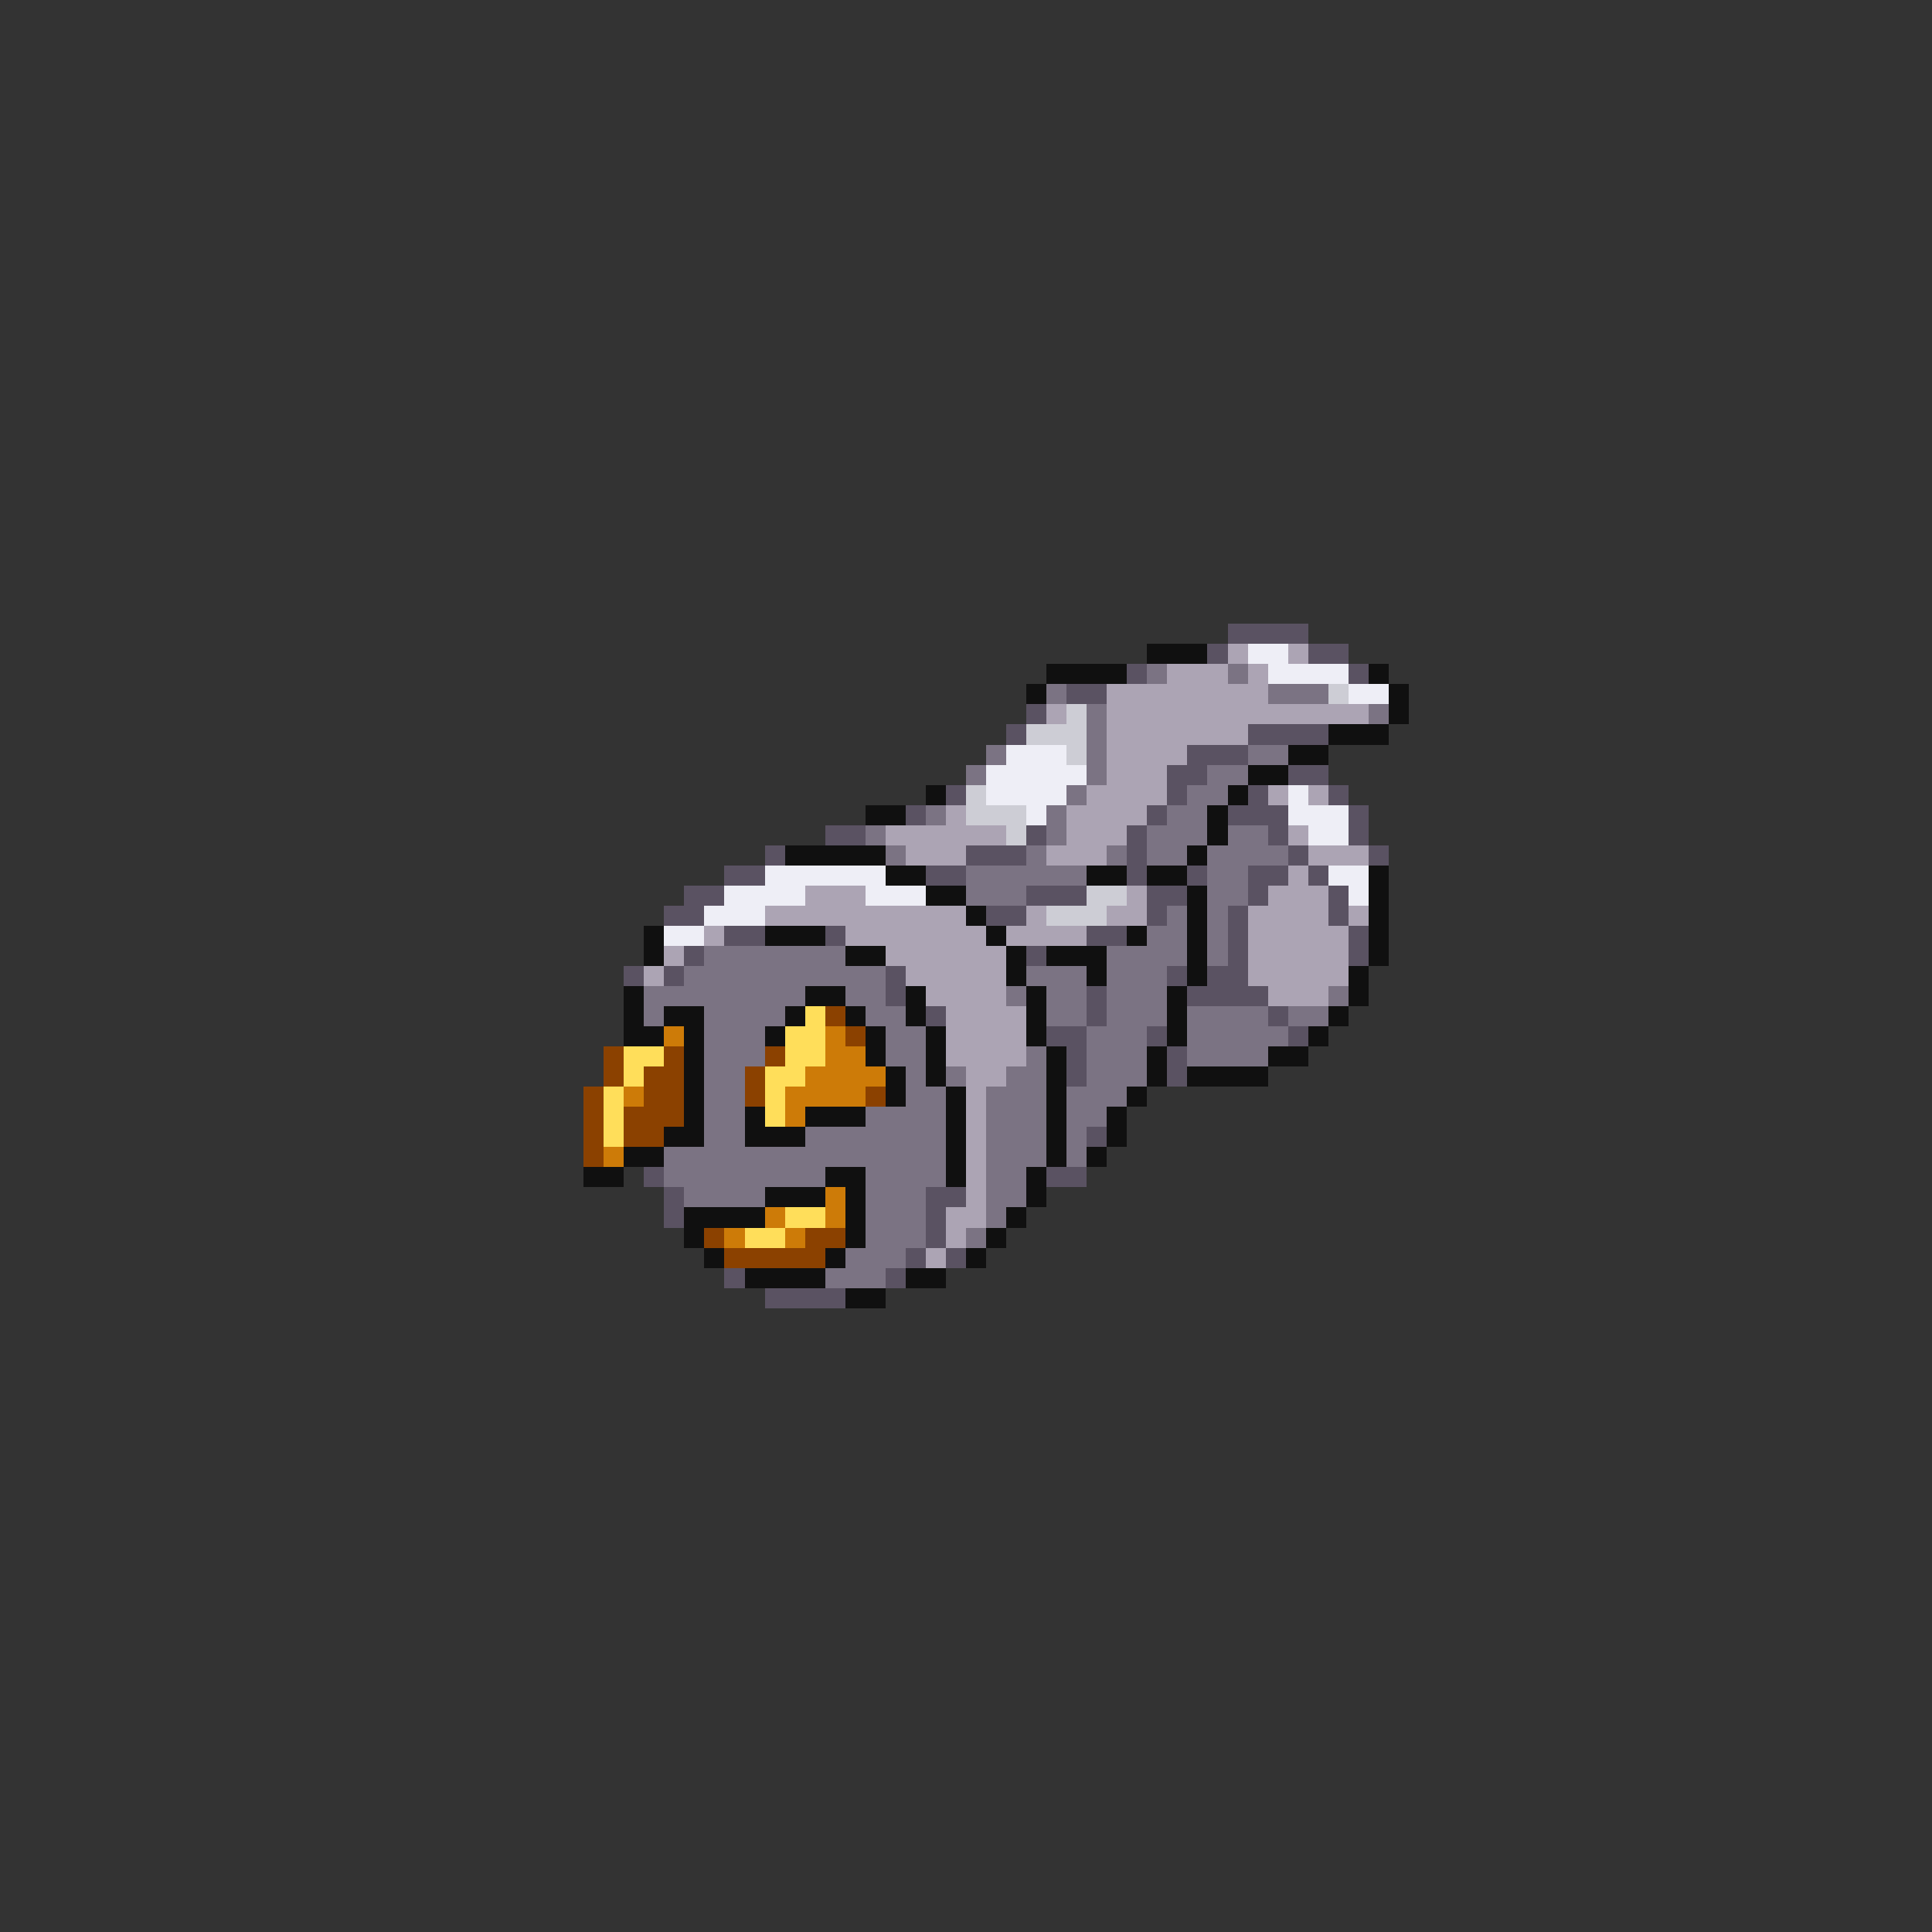 <svg xmlns="http://www.w3.org/2000/svg" viewBox="0 -0.5 96 96" shape-rendering="crispEdges">
<rect x="0" y="-0.5" width="96" height="96" fill="#333333" stroke="none"/>
<path stroke="#5a5262" d="M61 31h4M60 32h1M65 32h2M56 33h1M67 33h1M53 34h2M51 35h1M50 36h1M62 36h4M59 37h3M58 38h2M64 38h2M47 39h1M58 39h1M62 39h1M66 39h1M45 40h1M57 40h1M61 40h3M67 40h1M41 41h2M51 41h1M56 41h1M63 41h1M67 41h1M38 42h1M48 42h3M56 42h1M64 42h1M68 42h1M36 43h2M46 43h2M56 43h1M59 43h1M62 43h2M65 43h1M34 44h2M51 44h3M57 44h2M62 44h1M66 44h1M33 45h2M49 45h2M57 45h1M61 45h1M66 45h1M36 46h2M41 46h1M54 46h2M61 46h1M67 46h1M34 47h1M51 47h1M61 47h1M67 47h1M31 48h1M33 48h1M44 48h1M58 48h1M60 48h2M44 49h1M54 49h1M59 49h4M46 50h1M54 50h1M63 50h1M52 51h2M57 51h1M64 51h1M53 52h1M58 52h1M53 53h1M58 53h1M54 56h1M32 58h1M52 58h2M33 59h1M46 59h2M33 60h1M46 60h1M46 61h1M45 62h1M47 62h1M36 63h1M44 63h1M38 64h4" />
<path stroke="#101010" d="M57 32h3M52 33h4M68 33h1M51 34h1M69 34h1M69 35h1M66 36h3M64 37h2M62 38h2M46 39h1M61 39h1M43 40h2M60 40h1M60 41h1M39 42h5M59 42h1M44 43h2M54 43h2M57 43h2M68 43h1M46 44h2M59 44h1M68 44h1M48 45h1M59 45h1M68 45h1M32 46h1M38 46h3M49 46h1M56 46h1M59 46h1M68 46h1M32 47h1M42 47h2M50 47h1M52 47h3M59 47h1M68 47h1M50 48h1M54 48h1M59 48h1M67 48h1M31 49h1M40 49h2M45 49h1M51 49h1M58 49h1M67 49h1M31 50h1M33 50h2M39 50h1M42 50h1M45 50h1M51 50h1M58 50h1M66 50h1M31 51h2M34 51h1M38 51h1M43 51h1M46 51h1M51 51h1M58 51h1M65 51h1M34 52h1M43 52h1M46 52h1M52 52h1M57 52h1M63 52h2M34 53h1M44 53h1M46 53h1M52 53h1M57 53h1M59 53h4M34 54h1M44 54h1M47 54h1M52 54h1M56 54h1M34 55h1M37 55h1M40 55h3M47 55h1M52 55h1M55 55h1M33 56h2M37 56h3M47 56h1M52 56h1M55 56h1M31 57h2M47 57h1M52 57h1M54 57h1M29 58h2M41 58h2M47 58h1M51 58h1M38 59h3M42 59h1M51 59h1M34 60h4M42 60h1M50 60h1M34 61h1M42 61h1M49 61h1M35 62h1M41 62h1M48 62h1M37 63h4M45 63h2M42 64h2" />
<path stroke="#aca4b4" d="M61 32h1M64 32h1M58 33h3M62 33h1M55 34h8M52 35h1M55 35h13M55 36h7M55 37h4M55 38h3M54 39h4M63 39h1M65 39h1M47 40h1M53 40h4M44 41h6M53 41h3M64 41h1M45 42h3M52 42h3M65 42h3M64 43h1M40 44h3M56 44h1M63 44h3M38 45h10M51 45h1M55 45h2M62 45h4M67 45h1M35 46h1M42 46h7M50 46h4M62 46h5M33 47h1M44 47h6M62 47h5M32 48h1M45 48h5M62 48h5M46 49h4M63 49h3M47 50h4M47 51h4M47 52h4M48 53h2M48 54h1M48 55h1M48 56h1M48 57h1M48 58h1M48 59h1M47 60h2M47 61h1M46 62h1" />
<path stroke="#eeeef6" d="M62 32h2M63 33h4M67 34h2M50 37h3M49 38h5M49 39h4M64 39h1M51 40h1M64 40h3M65 41h2M38 43h6M66 43h2M36 44h4M43 44h3M67 44h1M35 45h3M33 46h2" />
<path stroke="#7b7383" d="M57 33h1M61 33h1M52 34h1M63 34h3M54 35h1M68 35h1M54 36h1M49 37h1M54 37h1M62 37h2M48 38h1M54 38h1M60 38h2M53 39h1M59 39h2M46 40h1M52 40h1M58 40h2M43 41h1M52 41h1M57 41h3M61 41h2M44 42h1M51 42h1M55 42h1M57 42h2M60 42h4M48 43h6M60 43h2M48 44h3M60 44h2M58 45h1M60 45h1M57 46h2M60 46h1M35 47h7M55 47h4M60 47h1M34 48h10M51 48h3M55 48h3M32 49h8M42 49h2M50 49h1M52 49h2M55 49h3M66 49h1M32 50h1M35 50h4M43 50h2M52 50h2M55 50h3M59 50h4M64 50h2M35 51h3M44 51h2M54 51h3M59 51h5M35 52h3M44 52h2M51 52h1M54 52h3M59 52h4M35 53h2M45 53h1M47 53h1M50 53h2M54 53h3M35 54h2M45 54h2M49 54h3M53 54h3M35 55h2M43 55h4M49 55h3M53 55h2M35 56h2M40 56h7M49 56h3M53 56h1M33 57h14M49 57h3M53 57h1M33 58h8M43 58h4M49 58h2M34 59h4M43 59h3M49 59h2M43 60h3M49 60h1M43 61h3M48 61h1M42 62h3M41 63h3" />
<path stroke="#cdcdd5" d="M66 34h1M53 35h1M51 36h3M53 37h1M48 39h1M48 40h3M50 41h1M54 44h2M52 45h3" />
<path stroke="#ffde5a" d="M40 50h1M39 51h2M31 52h2M39 52h2M31 53h1M38 53h2M30 54h1M38 54h1M30 55h1M38 55h1M30 56h1M39 60h2M37 61h2" />
<path stroke="#8b4100" d="M41 50h1M42 51h1M30 52h1M33 52h1M38 52h1M30 53h1M32 53h2M37 53h1M29 54h1M32 54h2M37 54h1M43 54h1M29 55h1M31 55h3M29 56h1M31 56h2M29 57h1M35 61h1M40 61h2M36 62h5" />
<path stroke="#cd7b08" d="M33 51h1M41 51h1M41 52h2M40 53h4M31 54h1M39 54h4M39 55h1M30 57h1M41 59h1M38 60h1M41 60h1M36 61h1M39 61h1" />
</svg>